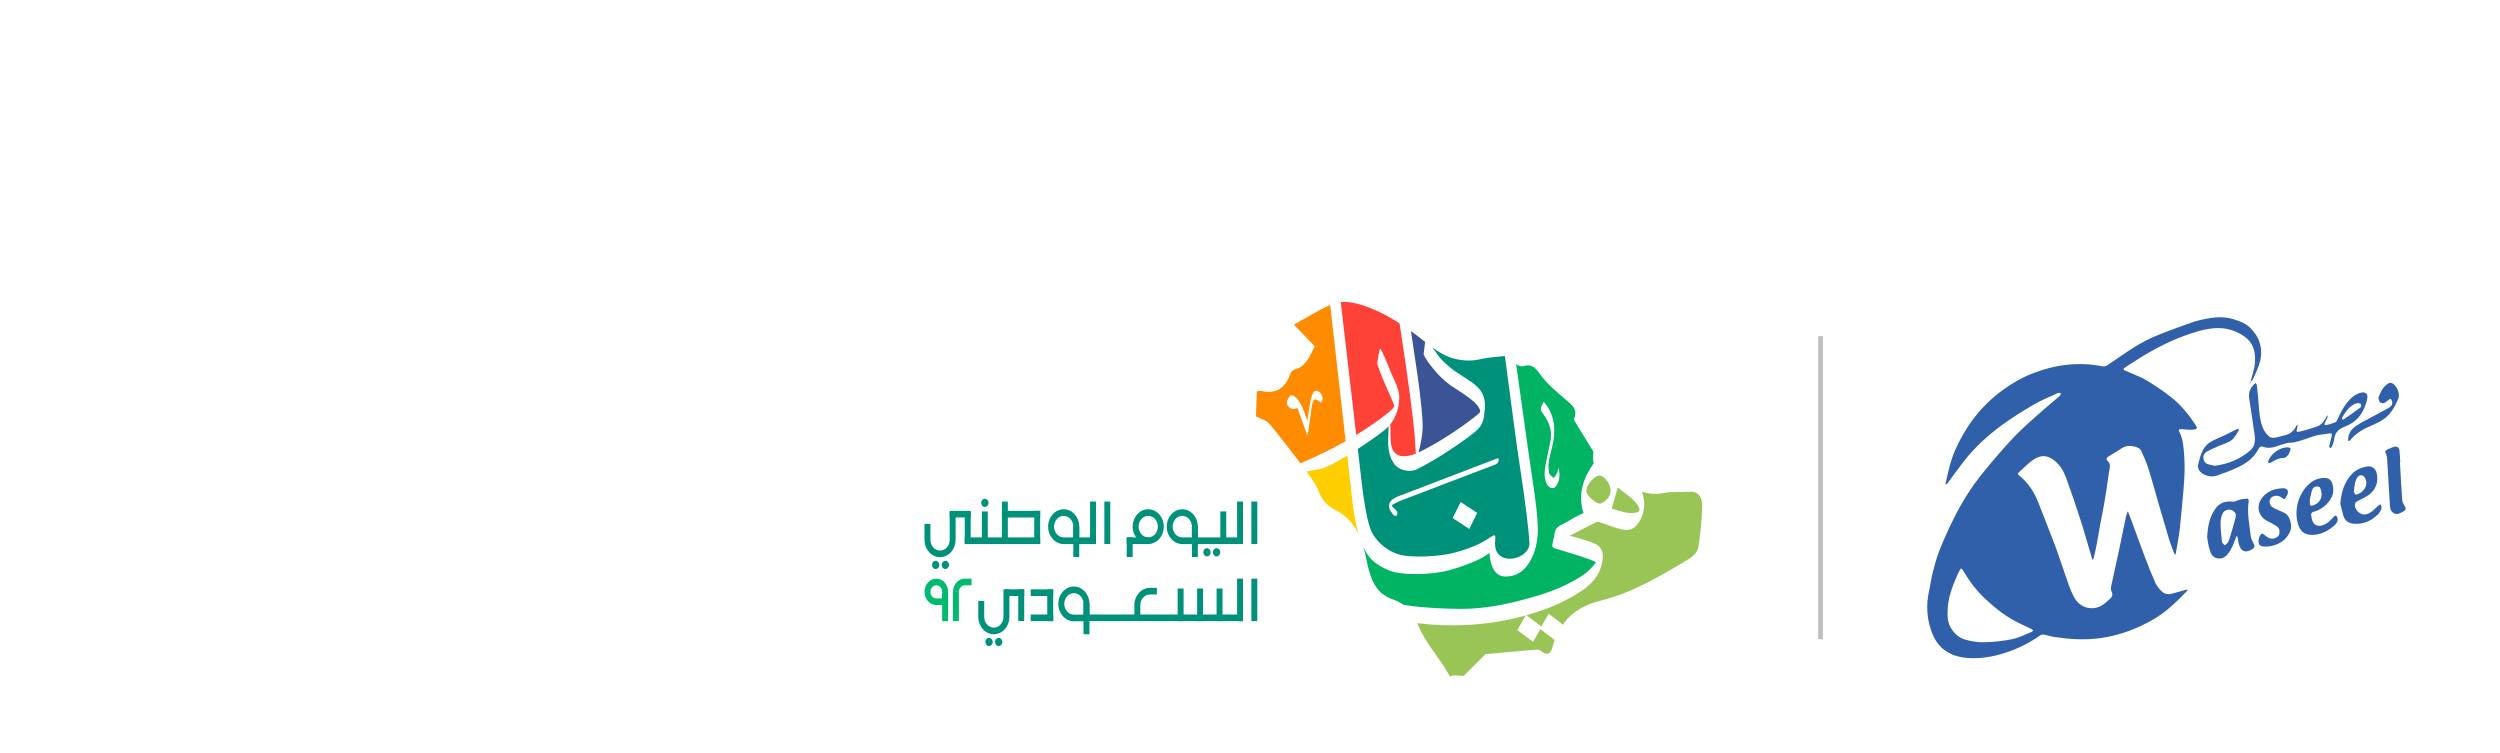 <svg width="528" height="159" viewBox="0 0 528 159" fill="none" xmlns="http://www.w3.org/2000/svg">
<g filter="url(#filter0_bd_3545_9596)">
<path d="M155 81C321 18.001 528 35 528 35V155L24 155C24 155 104 99 155 81Z" fill="white"/>
</g>
<g clip-path="url(#clip0_3545_9596)">
<path d="M475.295 80.648C475.628 79.329 476.148 78.009 476.241 76.676C476.481 73.424 475.415 71.545 472.442 70.159C469.75 68.892 467.084 69.172 464.325 69.945C460.167 71.105 456.328 72.944 452.663 75.157C451.277 75.983 449.931 76.876 448.585 77.769C448.518 77.809 448.518 78.129 448.571 78.156C449.051 78.382 449.544 78.569 450.024 78.782C451.157 79.289 452.343 79.702 453.383 80.342C455.155 81.434 456.888 82.594 458.528 83.874C460.567 85.46 462.18 87.472 463.619 89.618C464.179 90.445 464.112 90.658 463.086 90.751C462.339 90.818 461.58 90.671 460.833 90.644C460.1 90.618 460.02 90.711 460.354 91.377C461.047 92.764 461.14 94.27 461.273 95.776C461.486 98.268 461.38 100.774 461.167 103.266C460.913 106.092 460.687 108.904 460.367 111.717C460.167 113.423 459.82 115.129 459.541 116.821C459.514 116.941 459.474 117.075 459.447 117.195C459.354 117.075 459.234 116.981 459.181 116.848C458.834 115.915 458.448 114.995 458.154 114.049C457.355 111.397 456.582 108.744 455.809 106.079C455.115 103.68 454.476 101.281 453.716 98.895C453.316 97.642 452.783 96.429 452.237 95.229C452.103 94.923 451.73 94.63 451.41 94.51C450.277 94.083 449.144 93.99 448.051 94.71C447.158 95.296 446.239 95.829 445.346 96.389C444.919 96.656 444.719 96.936 445.172 97.375C445.932 98.122 445.506 99.028 445.399 99.841C445.119 102.04 444.759 104.226 444.399 106.399C444.173 107.798 443.853 109.171 443.6 110.57C443.32 112.09 443.08 113.623 442.787 115.142C442.6 116.102 442.374 117.048 442.16 117.994C442.134 118.088 442.054 118.168 442 118.248C441.947 118.154 441.867 118.074 441.84 117.981C441.054 115.355 440.334 112.703 439.495 110.091C438.522 107.038 437.482 104 436.389 100.987C435.909 99.654 435.203 98.388 434.11 97.442C432.63 96.162 431.164 95.949 429.538 97.029C428.392 97.788 427.419 98.828 426.379 99.748C426.086 100.001 426.166 100.214 426.459 100.441C428.392 101.974 429.658 103.973 430.538 106.252C431.657 109.158 432.844 112.05 433.937 114.969C434.696 116.968 435.323 119.021 436.056 121.033C436.682 122.779 437.175 124.552 438.095 126.205C439.455 128.644 442.32 129.097 444.346 127.577C444.733 127.284 445.079 126.938 445.452 126.631C446.039 126.151 446.359 125.645 445.932 124.858C445.772 124.565 445.812 124.112 445.892 123.752C446.385 121.393 446.945 119.047 447.438 116.688C447.971 114.156 448.478 111.61 449.011 109.078C449.091 108.704 449.264 108.345 449.398 107.985C449.531 108.305 449.677 108.624 449.797 108.944C450.877 111.89 451.943 114.849 453.05 117.781C453.716 119.567 454.422 121.34 455.209 123.072C455.515 123.752 456.022 124.379 456.568 124.912C457.155 125.472 457.941 125.605 458.754 125.378C459.74 125.098 460.713 124.832 461.7 124.552C461.806 124.525 461.94 124.552 462.06 124.552C462.006 124.645 461.953 124.739 461.886 124.818C459.754 127.058 457.541 129.204 454.862 130.776C451.41 132.789 447.745 134.162 443.733 134.748C440.401 135.228 437.149 135.015 433.87 134.535C433.15 134.428 432.457 134.175 431.737 134.042C431.471 133.988 431.098 134.042 430.884 134.188C428.272 136.041 425.406 137.374 422.328 138.227C419.889 138.893 417.383 139.2 414.877 138.893C411.745 138.507 409.359 136.907 408.133 133.882C406.933 130.923 406.733 127.884 407.426 124.765C407.72 123.472 407.866 122.139 408.2 120.873C408.639 119.181 409.093 117.475 409.759 115.862C410.745 113.449 411.825 111.064 413.011 108.758C414.677 105.506 416.676 102.44 418.996 99.601C421.048 97.095 423.141 94.63 425.366 92.284C427.206 90.351 429.272 88.605 431.258 86.819C432.484 85.726 433.763 84.713 435.003 83.634C435.15 83.5 435.19 83.234 435.269 83.021C435.056 83.007 434.803 82.927 434.63 83.007C432.897 83.807 431.111 84.513 429.485 85.473C427.086 86.886 424.7 88.352 422.474 90.018C419.742 92.071 417.196 94.363 415.064 97.055C413.757 98.695 412.545 100.414 411.278 102.107C411.198 102.214 411.038 102.267 410.919 102.347C410.919 102.24 410.892 102.134 410.919 102.027C411.465 99.628 411.958 97.229 412.971 94.976C415.17 90.031 418.329 85.833 422.701 82.581C424.687 81.101 426.793 79.849 429.085 78.942C433.95 77.01 438.961 76.343 444.146 77.383C444.413 77.436 444.786 77.316 445.039 77.156C446.958 75.89 448.824 74.53 450.77 73.317C452.21 72.424 453.729 71.612 455.302 70.958C457.755 69.932 460.26 69.039 462.766 68.159C463.886 67.76 465.072 67.48 466.245 67.28C468.071 66.92 469.91 66.867 471.749 67.426C473.002 67.813 474.202 68.239 475.148 69.146C477.214 71.132 478 73.571 477.321 76.343C477.001 77.636 476.361 78.849 475.828 80.088C475.735 80.315 475.468 80.462 475.295 80.648C475.295 80.648 475.281 80.635 475.295 80.648ZM411.332 129.31C411.292 130.403 411.398 131.456 411.945 132.456C412.638 133.735 413.691 134.668 414.997 135.068C416.33 135.481 417.796 135.681 419.195 135.641C421.155 135.588 423.141 135.375 425.047 134.975C426.433 134.681 427.739 133.988 429.072 133.455C429.218 133.402 429.312 133.215 429.418 133.095C429.298 133.015 429.178 132.922 429.045 132.855C428.192 132.442 427.326 132.042 426.473 131.629C423.78 130.35 421.475 128.524 419.315 126.511C417.409 124.725 415.863 122.659 414.544 120.407C414.464 120.26 414.317 120.154 414.197 120.02C414.091 120.154 413.971 120.273 413.904 120.42C413.731 120.727 413.571 121.047 413.424 121.366C412.305 123.899 411.318 126.471 411.332 129.31Z" fill="#3060AA"/>
<path d="M467.751 98.375C470.643 97.988 473.122 96.975 475.241 95.136C476.308 94.203 476.348 93.004 476.161 91.724C475.774 89.192 475.428 86.646 475.028 84.114C474.841 82.927 475.241 81.981 476.054 81.168C476.161 81.061 476.294 80.995 476.414 80.901C476.494 81.048 476.614 81.195 476.641 81.355C476.787 82.741 476.947 84.127 477.041 85.513C477.161 87.152 477.281 88.792 477.907 90.338C478.027 90.618 478.16 90.911 478.334 91.151C479.346 92.564 479.68 92.67 481.372 92.231C481.652 92.164 481.932 92.071 482.212 92.017C483.452 91.791 484.398 91.191 484.931 90.018C484.984 89.898 485.131 89.818 485.238 89.711C485.238 89.858 485.264 90.005 485.224 90.138C484.904 91.324 484.904 91.364 486.104 91.058C487.17 90.791 488.223 90.445 489.276 90.098C490.289 89.751 490.876 88.952 491.329 88.032C491.395 87.899 491.515 87.805 491.609 87.699C491.595 87.859 491.609 88.032 491.555 88.165C491.395 88.552 491.209 88.925 491.009 89.312C490.836 89.658 490.929 89.871 491.315 89.778C491.982 89.618 492.648 89.431 493.275 89.165C493.475 89.085 493.595 88.752 493.701 88.525C494.474 86.819 495.341 85.166 496.753 83.914C497.273 83.447 497.98 83.101 498.659 82.927C499.566 82.687 500.139 83.194 499.979 84.1C499.832 84.953 499.526 85.806 499.152 86.579C498.353 88.272 497.02 89.405 495.261 90.085C494.048 90.551 493.115 91.284 492.981 92.75C492.928 93.283 492.688 93.817 492.488 94.336C492.435 94.483 492.222 94.563 492.088 94.683C492.035 94.523 491.915 94.363 491.942 94.216C492.088 93.55 492.275 92.884 492.422 92.217C492.582 91.524 492.475 91.444 491.769 91.564C490.916 91.711 490.049 91.777 489.223 91.964C488.45 92.15 487.717 92.484 486.957 92.71C485.931 93.004 484.904 93.47 483.878 93.483C482.265 93.51 480.946 94.47 479.413 94.563C479.013 94.59 478.573 94.563 478.214 94.43C477.64 94.216 477.307 94.19 476.974 94.856C476.094 96.576 474.602 97.735 472.909 98.561C471.429 99.295 469.857 99.868 468.297 100.414C467.258 100.774 466.191 100.654 465.218 100.054C464.472 99.588 464.059 98.908 464.272 98.028C464.699 96.282 465.125 94.47 466.764 93.403C467.737 92.777 468.87 92.404 469.923 91.897C470.776 91.484 471.616 91.044 472.456 90.618C472.549 90.564 472.656 90.538 472.749 90.511C472.776 90.658 472.856 90.858 472.802 90.938C472.322 91.644 471.949 92.51 471.296 92.977C470.456 93.577 469.377 93.843 468.417 94.27C467.644 94.616 466.871 94.95 466.138 95.349C465.512 95.696 465.258 96.269 465.392 96.989C465.512 97.629 465.938 97.975 466.565 98.108C466.951 98.202 467.404 98.295 467.751 98.375ZM498.153 85.113C497.806 85.193 497.526 85.206 497.3 85.326C496.047 85.939 495.327 87.059 494.661 88.205C494.607 88.299 494.647 88.445 494.647 88.565C494.781 88.565 494.941 88.618 495.021 88.552C496.194 87.739 497.366 86.926 498.513 86.073C498.659 85.966 498.726 85.606 498.659 85.42C498.606 85.273 498.299 85.206 498.153 85.113Z" fill="#3060AA"/>
<path d="M466.151 113.503C466.271 111.01 466.711 109.024 467.977 107.318C468.844 106.145 470.11 105.785 471.523 105.945C471.949 105.999 472.242 105.825 472.602 105.665C473.242 105.399 473.988 105.386 474.708 105.306C474.775 105.292 474.961 105.612 474.935 105.759C474.535 108.251 475.068 110.704 475.348 113.156C475.415 113.769 475.748 114.369 476.028 114.942C476.254 115.395 476.161 115.662 475.761 115.928C474.308 116.928 473.229 116.515 472.816 114.795C472.722 114.409 472.696 114.009 472.616 113.622C472.576 113.449 472.482 113.289 472.416 113.129C472.349 113.276 472.256 113.423 472.202 113.569C471.789 114.782 471.336 115.968 470.523 116.995C469.937 117.728 469.244 118.074 468.324 117.928C467.364 117.781 466.964 116.995 466.711 116.235C466.391 115.222 466.271 114.156 466.151 113.503ZM472.229 108.771C472.189 108.638 472.162 108.398 472.029 108.238C471.19 107.265 469.71 107.491 469.297 108.704C469.097 109.304 468.964 109.957 468.977 110.584C469.004 111.876 469.124 113.169 469.284 114.462C469.31 114.729 469.67 114.942 469.87 115.182C470.083 114.982 470.336 114.822 470.496 114.595C470.67 114.342 470.79 114.049 470.883 113.756C471.269 112.49 471.643 111.223 471.989 109.957C472.109 109.597 472.149 109.224 472.229 108.771Z" fill="#3060AA"/>
<path d="M488.263 112.969C486.757 112.969 485.877 112.303 485.384 110.797C484.398 107.771 485.438 104.066 487.89 102.04C488.783 101.294 489.836 100.92 491.022 100.947C491.769 100.974 492.288 101.294 492.542 102.013C492.981 103.293 492.862 104.506 492.088 105.612C491.235 106.838 490.103 107.691 488.65 108.078C488.237 108.184 488.05 108.438 488.13 108.864C488.183 109.171 488.21 109.477 488.303 109.784C488.61 110.823 489.436 111.263 490.476 110.957C491.502 110.65 492.208 109.904 492.901 109.144C493.008 109.024 493.248 108.838 493.288 108.864C493.448 108.984 493.621 109.171 493.675 109.357C493.848 110.024 493.488 110.544 493.048 110.943C491.675 112.17 490.129 112.956 488.263 112.969ZM487.837 105.519C487.823 106.812 487.89 106.918 488.45 106.758C489.876 106.358 490.622 105.079 490.222 103.666C490.103 103.253 490.063 102.746 489.449 102.733C488.836 102.72 488.423 103.066 488.263 103.626C488.05 104.373 487.917 105.132 487.837 105.519Z" fill="#3060AA"/>
<path d="M494.274 106.385C494.488 103.813 495.154 101.8 496.7 100.134C497.566 99.201 498.686 98.735 499.912 98.522C500.898 98.348 501.698 98.921 501.951 99.894C502.471 101.894 501.605 103.866 499.766 104.852C499.126 105.199 498.486 105.519 497.846 105.879C497.686 105.972 497.473 106.105 497.42 106.252C497.033 107.385 498.339 108.824 499.526 108.651C500.645 108.478 501.352 107.705 502.085 106.972C502.285 106.785 502.525 106.638 502.751 106.465C502.831 106.772 503.044 107.118 502.964 107.385C502.831 107.825 502.578 108.278 502.258 108.598C500.805 110.051 499.059 110.81 496.98 110.597C495.914 110.49 495.181 109.877 494.887 108.824C494.634 107.918 494.434 106.998 494.274 106.385ZM497.113 103.933C497.22 104.066 497.46 104.506 497.58 104.479C499.112 104.133 500.339 102.547 499.499 100.961C499.112 100.241 498.393 100.148 497.9 100.801C497.673 101.107 497.5 101.494 497.406 101.88C497.273 102.493 497.22 103.106 497.113 103.933Z" fill="#3060AA"/>
<path d="M481.412 112.356C481.492 111.757 481.186 111.343 480.693 111.05C480.12 110.704 479.546 110.384 478.947 110.09C476.867 109.078 476.374 106.732 477.894 104.959C479.013 103.653 480.519 103.186 482.159 103.12C483.132 103.08 483.492 103.813 482.998 104.652C482.945 104.746 482.852 104.826 482.812 104.932C482.625 105.466 482.412 105.545 481.946 105.132C481.172 104.453 479.84 104.626 479.466 105.399C479.133 106.105 479.48 106.945 480.266 107.318C481.013 107.665 481.759 107.985 482.505 108.331C483.585 108.838 484.158 110.85 483.745 112.036C482.799 114.675 479.933 115.635 477.934 115.408C477.374 115.342 477.054 115.035 477.001 114.462C476.947 113.782 477.321 112.783 477.734 112.729C477.947 112.703 478.24 112.929 478.427 113.103C479.147 113.782 479.973 113.956 480.733 113.543C481.186 113.289 481.479 112.929 481.412 112.356Z" fill="#3060AA"/>
<path d="M506.87 97.615C507.016 100.281 507.136 102.96 507.349 105.626C507.389 106.119 507.709 106.612 507.963 107.065C508.176 107.438 508.096 107.678 507.763 107.905C507.723 107.931 507.683 107.958 507.656 107.971C507.016 108.305 506.376 108.824 505.617 108.411C504.83 107.985 504.764 107.198 504.724 106.399C504.55 103.24 504.364 100.081 504.164 96.922C504.137 96.535 504.071 96.109 503.884 95.776C503.671 95.376 503.751 95.149 504.124 94.99C504.59 94.776 505.044 94.55 505.523 94.39C506.203 94.176 506.67 94.456 506.763 95.163C506.87 95.976 506.883 96.789 506.936 97.602C506.91 97.615 506.883 97.615 506.87 97.615Z" fill="#3060AA"/>
<path d="M502.338 83.94C502.751 82.887 503.231 81.648 504.471 80.942C504.67 80.822 505.057 80.835 505.27 80.955C506.07 81.381 507.043 83.007 506.483 84.3C505.777 85.913 504.964 87.432 503.511 88.472C502.725 89.032 501.832 89.458 500.939 89.845C499.179 90.591 497.526 91.471 496.34 93.004C496.274 93.097 496.127 93.137 496.02 93.204C495.98 93.07 495.914 92.924 495.914 92.79C495.954 91.498 496.687 90.551 497.686 89.898C498.819 89.138 500.072 88.539 501.272 87.886C502.378 87.286 503.498 86.726 504.59 86.086C505.044 85.82 505.337 85.367 505.217 84.793C505.177 84.594 505.057 84.367 504.91 84.26C504.83 84.207 504.577 84.394 504.417 84.5C504.164 84.673 503.951 84.913 503.671 85.047C502.924 85.38 502.325 84.967 502.338 83.94Z" fill="#3060AA"/>
<path d="M483.145 94.483C483.772 94.497 483.918 94.75 483.625 95.323C483.492 95.576 483.438 95.896 483.252 96.096C482.998 96.363 482.639 96.736 482.332 96.722C481.266 96.696 480.426 97.216 479.573 97.709C479.44 97.789 479.267 97.802 479.107 97.842C479.093 97.682 479.013 97.496 479.067 97.349C479.6 95.816 481.559 94.443 483.145 94.483Z" fill="#3060AA"/>
<path d="M475.281 80.635C475.281 80.701 475.295 80.768 475.268 80.835C475.228 80.928 475.161 81.008 475.108 81.088C475.121 80.995 475.135 80.888 475.161 80.795C475.188 80.741 475.255 80.701 475.281 80.635C475.281 80.635 475.295 80.648 475.281 80.635Z" fill="#3060AA"/>
</g>
<g clip-path="url(#clip1_3545_9596)">
<g style="mix-blend-mode:multiply">
<path d="M307.315 78.406H307.319C307.938 78.825 308.534 79.21 309.085 79.57C309.273 79.686 309.636 79.931 309.636 79.931C310.348 80.397 310.961 80.816 311.426 81.19C313.096 82.535 313.993 84.127 313.476 87.442C313.463 87.558 313.449 87.677 313.439 87.793C313.22 89.28 312.867 90.134 311.193 91.482C308.397 93.687 303.55 96.934 299.347 99.071C297.779 99.864 295.629 99.32 294.695 98.275C293.322 96.679 293.172 94.531 293.168 93.091C293.199 91.791 293.244 90.777 293.288 90.039C292.402 90.937 290.44 92.391 287.404 94.405C287.189 94.545 286.98 94.681 286.771 94.817C286.994 96.76 287.199 98.547 287.373 100.078C288.144 106.871 288.917 111.101 289.903 112.735C291.18 114.859 293.014 116.247 295.171 117.02C297.796 117.962 304.259 117.483 306.881 116.802C310.047 115.982 312.539 114.961 314.36 113.736C315.013 113.286 315.404 113.062 315.54 113.062C315.766 113.062 315.855 113.29 315.807 113.739C315.647 115.145 315.811 116.172 316.304 116.829C316.91 117.608 317.748 118 318.826 118.003C319.86 118.003 320.801 117.707 321.657 117.108C322.622 116.407 323.074 115.556 323.009 114.552C322.814 111.364 322.143 106.003 320.993 98.472C320.507 95.494 318.854 82.967 317.837 75.191C317.228 75.235 314.123 75.504 312.665 75.861C310.803 76.317 308.797 76.205 306.952 75.694C305.344 75.248 303.899 74.394 302.52 73.397C303.218 74.374 303.957 75.391 304.17 75.636C305.09 76.633 306.138 77.559 307.315 78.41M310.31 111.711L306.809 109.417L308.493 106.027L311.994 108.324L310.31 111.711V111.711ZM316.485 96.76C316.619 97.557 316.331 97.924 315.684 98.169C309.023 100.688 302.366 103.233 295.715 105.789C295.109 106.02 294.538 106.378 293.935 106.687C294.247 107.603 295.506 107.725 295.02 108.91H294.431C294.209 108.631 293.973 108.362 293.767 108.066C293.103 107.106 293.271 106.024 294.199 105.408C294.575 105.156 294.983 104.945 295.397 104.785C302.26 102.151 309.129 99.527 315.996 96.903C316.15 96.845 316.311 96.811 316.489 96.76" fill="#00917B"/>
<path d="M284.2 93.166C283.02 82.725 281.493 69.32 280.942 64.433C278.34 65.515 275.89 67.148 273.268 68.568C274.876 70.235 276.304 71.709 277.676 73.128C276.557 75.394 275.705 77.498 273.398 78.046C273.035 78.134 272.611 78.631 272.467 79.046C271.389 82.174 269.359 83.201 266.514 82.603C266.217 82.541 265.895 82.623 265.45 82.643C265.381 84.614 265.316 86.486 265.265 87.935C266.422 88.548 267.517 88.779 268.13 89.514C269.396 91.036 270.618 92.601 271.827 94.187C272.097 94.541 273.333 96.093 274.661 97.856C277.108 96.797 279.162 95.848 280.802 95.004C281.952 94.419 283.081 93.799 284.194 93.163M279.275 84.491C279.213 84.665 279.121 84.828 279.049 84.988C278.963 84.975 278.895 84.988 278.854 84.958C277.656 83.998 277.331 84.134 277.057 85.812C276.797 87.391 276.311 91.556 276.116 92.033C275.458 90.022 274.623 87.976 274.038 86.183C273.145 86.594 272.289 86.292 271.94 85.614C271.532 84.828 272.035 84.27 272.357 83.695C272.658 83.164 273.494 83.763 273.716 83.95C274.11 84.28 274.5 84.985 274.767 85.454C275.335 86.458 275.636 87.65 276.105 88.892C276.314 87.517 276.489 86.241 276.711 84.978C276.81 84.416 276.964 83.855 277.166 83.331C277.382 82.776 277.707 82.296 278.361 82.613C279.063 82.95 279.501 83.868 279.275 84.498" fill="#FF8B00"/>
<path d="M300.459 89.906C300.459 90.968 300.35 92.057 300.134 93.166C299.983 94.014 299.781 94.861 299.597 95.549C299.631 95.532 299.668 95.515 299.706 95.498C303.666 93.612 308.51 90.379 311.31 88.16C312.155 87.52 312.614 87.109 312.631 86.915C312.631 86.884 312.631 86.857 312.624 86.826C312.419 85.945 311.727 85.172 310.8 84.437C309.667 83.515 308.441 82.749 307.226 81.956C307.226 81.956 306.631 81.579 306.35 81.374C305.898 81.068 305.087 80.36 305.087 80.36C303.786 79.298 301.274 76.368 300.665 74.813C300.654 74.734 300.863 73.237 300.997 72.237C299.997 71.447 299.011 70.64 297.998 69.919C298.44 72.846 298.929 76.16 299.47 79.867C300.134 84.856 300.466 88.201 300.463 89.903" fill="#3B5495"/>
<path d="M284.546 96.212C282.301 97.577 280.524 98.496 279.224 98.966C279.186 98.979 278.087 99.187 275.938 99.582C277.081 101.168 278.084 102.675 278.358 103.448C279.176 105.741 280.384 106.878 282.304 107.872C284.488 109.005 285.95 110.754 286.963 112.878C286.412 111.027 285.977 108.811 285.662 106.215C285.508 104.799 285.084 101.008 284.543 96.216" fill="#FFCE00"/>
<path d="M290.235 89.372C293.066 87.408 294.479 86.176 294.479 85.669C294.479 85.564 293.856 84.117 292.611 81.333C291.929 79.836 290.885 77.028 290.885 76.838C290.885 76.606 290.961 76.034 291.111 75.129C291.282 74.115 291.423 73.611 291.536 73.611C291.594 73.611 293.011 76.63 293.148 77.157C293.062 76.831 293.637 78.509 294.449 80.197C295.164 81.694 295.523 82.929 295.523 83.899C295.523 86.033 294.89 87.949 293.627 89.651C293.654 90.226 293.672 91.019 293.672 92.043C293.672 93.677 293.925 95.038 294.675 95.715C295.342 96.342 296.297 96.461 297.31 96.301L297.673 96.233C298.128 96.134 298.587 95.977 299.035 95.797C298.936 94.33 298.768 92.074 298.772 91.928C298.381 87.483 297.382 80.023 295.78 69.551C295.718 69.163 295.653 68.745 295.588 68.302C293.822 67.166 292.005 66.134 290.091 65.345C288.048 64.501 285.474 63.562 283.167 63.8C283.619 67.676 285.203 81.231 286.429 91.853C287.719 91.06 288.993 90.24 290.232 89.375" fill="#FF4237"/>
<path d="M345.333 108.297C346.319 108.165 346.507 107.654 345.915 106.762C344.782 105.057 343.078 104.159 341.671 102.968C341.246 104.448 340.842 105.857 340.401 107.392C341.975 107.885 343.591 108.535 345.333 108.297" fill="#98C555"/>
<path d="M308.178 128.597C313.517 128.659 318.731 127.549 323.875 126.058C327.527 124.997 331.094 123.652 334.342 121.447C335.332 120.777 336.064 120.082 337.077 118.762C335.999 117.996 328.965 116.039 328.342 115.801C327.931 115.648 327.746 115.42 327.887 114.828C328.143 113.735 328.229 113.238 328.38 112.439C328.554 111.513 329.208 111.122 329.882 110.781C331.289 110.084 332.186 109.427 333.6 108.746C333.884 108.607 334.164 108.457 334.421 108.328C333.185 104.23 334.445 100.885 336.612 97.801C336.324 96.998 336.427 96.222 336.55 95.433C336.519 95.395 333.86 91.019 332.515 88.864C332.449 88.762 332.412 88.572 332.453 88.466C333.295 86.319 331.912 85.482 330.683 84.403C328.801 82.756 326.788 81.159 325.32 79.107C324.241 77.596 323.437 76.776 321.702 77.341C321.417 77.436 320.931 77.324 320.569 77.127C320.411 77.045 320.281 76.943 320.192 76.834C321.161 83.535 322.934 96.627 323.601 100.922C324.375 105.894 324.772 109.471 324.789 111.656C324.806 114.341 324.248 116.649 323.122 118.578C321.883 120.709 320.175 121.767 317.998 121.764C315.955 121.757 314.815 120.096 314.575 116.785C313.069 117.935 310.676 119.021 307.397 120.038C306.922 120.188 306.456 120.327 305.994 120.457C302.954 121.311 296.074 121.726 293.093 120.365C291.628 119.698 290.105 118.786 289.194 117.625C288.756 117.067 288.352 116.397 287.983 115.621C288.205 116.39 288.393 117.193 288.554 118.013C289.212 121.359 290.108 124.704 293.213 126.198C293.391 126.283 293.579 126.361 293.771 126.436C293.839 126.46 293.904 126.487 293.973 126.511C294.842 126.814 295.667 127.216 296.406 127.729C297.225 127.869 298.046 127.985 298.874 128.077C301.958 128.417 305.066 128.56 308.167 128.594M326.035 84.842C328.075 87.19 328.592 89.991 328.075 93.081C327.835 94.524 327.366 95.919 327.13 97.362C326.997 98.189 327.01 99.095 327.175 99.911C327.257 100.327 327.815 100.619 328.161 100.97C328.4 100.606 328.671 100.258 328.873 99.867C328.999 99.619 329.023 99.302 329.157 98.741C329.509 100.231 329.386 101.409 328.804 102.46C328.239 103.481 327.065 103.209 326.579 102.011C326.011 100.616 326.237 99.193 326.504 97.784C326.795 96.236 327.151 94.701 327.452 93.156C327.856 91.073 327.24 89.286 326.093 87.683C325.196 86.431 325.186 86.441 326.038 84.842" fill="#00B464"/>
<path d="M356.707 103.856C354.938 103.989 353.131 103.795 351.395 104.121C349.67 104.451 348.147 104.322 346.774 103.815C347.671 106.109 347.356 108.92 345.686 110.911C344.7 112.085 343.468 112.051 342.28 111.765C340.808 111.414 339.388 110.802 337.94 110.322C337.7 110.24 337.392 110.148 337.19 110.25C335.342 111.166 333.507 112.122 331.518 113.147C332.467 113.405 333.285 113.599 334.086 113.855C335.023 114.151 335.968 114.45 336.875 114.845C338.131 115.383 338.648 116.574 338.481 118.058C338.118 121.321 336.252 123.305 333.904 124.871C330.303 127.277 326.405 128.805 322.376 129.935L325.539 132.303L327.069 129.629L330.18 131.953C330.303 131.701 330.375 131.524 330.344 131.49C332.285 129.026 335.017 127.607 338.149 126.824C344.854 125.15 350.813 121.6 356.762 118C357.556 117.516 358.508 116.574 358.659 115.689C359.141 112.813 359.432 109.873 359.507 106.949C359.555 105.105 358.737 103.699 356.711 103.856" fill="#98C555"/>
<path d="M338.012 106.371C338.08 106.364 338.145 106.31 338.214 106.276C340.401 105.21 340.784 103.09 339.107 101.191C338.799 100.844 338.357 100.5 337.943 100.442C336.872 100.293 335.044 102.318 335.03 103.611C335.034 103.658 335.041 103.764 335.058 103.869C335.229 104.819 337.166 106.463 338.012 106.371Z" fill="#98C555"/>
<path d="M323.776 135.554L320.466 133.08L322.229 129.973C321.674 130.126 321.116 130.276 320.555 130.415C313.75 132.124 306.261 132.505 299.319 131.606C301.311 136.405 303.639 138.178 306.264 142.946C306.651 142.292 309.143 142.936 309.164 142.687L313.733 138.164C317.317 137.838 320.904 137.49 324.491 137.191C324.844 137.16 325.282 137.317 325.569 137.555C326.805 138.566 327.555 138.021 327.907 136.606C328.034 136.098 328.188 135.625 328.352 135.166L325.306 132.882L323.776 135.557V135.554Z" fill="#98C555"/>
<path d="M265.542 105.929H264.29V114.903H265.542V105.929Z" fill="#00917B"/>
<path d="M262.527 105.929H261.274V114.903H262.527V105.929Z" fill="#00917B"/>
<path d="M234.49 105.929H233.237V114.903H234.49V105.929Z" fill="#00917B"/>
<path d="M231.474 105.929H230.221V114.903H231.474V105.929Z" fill="#00917B"/>
<path d="M219.682 107.889H218.43V114.899H219.682V107.889Z" fill="#00917B"/>
<path d="M212.857 105.929H211.604V114.903H212.857V105.929Z" fill="#00917B"/>
<path d="M262.527 113.5H252.984V114.903H262.527V113.5Z" fill="#00917B"/>
<path d="M219.682 113.5H203.756V114.903H219.682V113.5Z" fill="#00917B"/>
<path d="M258.984 108.015H257.731V114.903H258.984V108.015Z" fill="#00917B"/>
<path d="M208.62 108.015H207.367V114.903H208.62V108.015Z" fill="#00917B"/>
<path d="M205.009 108.015H203.756V114.903H205.009V108.015Z" fill="#00917B"/>
<path d="M252.984 111.135H251.731V117.642H252.984V111.135Z" fill="#00917B"/>
<path d="M239.217 113.5H237.964V117.646H239.217V113.5Z" fill="#00917B"/>
<path d="M242.595 113.5H237.968V114.903H242.595V113.5Z" fill="#00917B"/>
<path d="M219.682 107.889H211.604V109.291H219.682V107.889Z" fill="#00917B"/>
<path d="M205.009 107.889H200.572V109.291H205.009V107.889Z" fill="#00917B"/>
<path d="M231.474 113.5H227.63V114.903H231.474V113.5Z" fill="#00917B"/>
<path d="M242.506 107.552C240.692 107.552 239.22 109.196 239.22 111.224C239.22 113.252 240.692 114.899 242.506 114.899C244.32 114.899 245.792 113.256 245.792 111.224C245.792 109.192 244.32 107.552 242.506 107.552ZM242.506 113.497C241.384 113.497 240.473 112.48 240.473 111.224C240.473 109.968 241.384 108.95 242.506 108.95C243.629 108.95 244.539 109.968 244.539 111.224C244.539 112.48 243.629 113.497 242.506 113.497Z" fill="#00917B"/>
<path d="M252.984 111.227C252.984 109.199 251.512 107.555 249.698 107.555C247.884 107.555 246.412 109.199 246.412 111.227C246.412 113.256 247.884 114.903 249.698 114.903H252.984V111.227ZM251.731 113.501H249.698C248.575 113.501 247.668 112.483 247.668 111.227C247.668 109.971 248.578 108.954 249.698 108.954C250.817 108.954 251.731 109.971 251.731 111.227V113.501Z" fill="#00917B"/>
<path d="M227.935 111.135H226.682V117.642H227.935V111.135Z" fill="#00917B"/>
<path d="M227.935 111.227C227.935 109.199 226.463 107.555 224.649 107.555C222.835 107.555 221.363 109.199 221.363 111.227C221.363 113.256 222.835 114.903 224.649 114.903H227.935V111.227ZM226.682 113.501H224.649C223.526 113.501 222.619 112.483 222.619 111.227C222.619 109.971 223.53 108.954 224.649 108.954C225.768 108.954 226.682 109.971 226.682 111.227V113.501Z" fill="#00917B"/>
<path d="M208.77 106.204C208.77 106.684 208.421 107.072 207.993 107.072C207.565 107.072 207.216 106.684 207.216 106.204C207.216 105.724 207.565 105.336 207.993 105.336C208.421 105.336 208.77 105.724 208.77 106.204Z" fill="#00917B"/>
<path d="M200.436 119.307C200.436 119.787 200.086 120.175 199.659 120.175C199.231 120.175 198.882 119.787 198.882 119.307C198.882 118.827 199.231 118.439 199.659 118.439C200.086 118.439 200.436 118.827 200.436 119.307Z" fill="#00917B"/>
<path d="M198.392 119.307C198.392 119.787 198.043 120.175 197.615 120.175C197.187 120.175 196.838 119.787 196.838 119.307C196.838 118.827 197.187 118.439 197.615 118.439C198.043 118.439 198.392 118.827 198.392 119.307Z" fill="#00917B"/>
<path d="M257.721 116.642C257.721 117.122 257.372 117.51 256.944 117.51C256.516 117.51 256.167 117.122 256.167 116.642C256.167 116.162 256.516 115.774 256.944 115.774C257.372 115.774 257.721 116.162 257.721 116.642Z" fill="#00917B"/>
<path d="M255.681 116.642C255.681 117.122 255.332 117.51 254.904 117.51C254.476 117.51 254.127 117.122 254.127 116.642C254.127 116.162 254.476 115.774 254.904 115.774C255.332 115.774 255.681 116.162 255.681 116.642Z" fill="#00917B"/>
<path d="M200.572 114.001C200.572 115.257 199.662 116.275 198.539 116.275C197.417 116.275 196.509 115.257 196.509 114.001V110.639H195.253V114.001C195.253 116.03 196.725 117.673 198.539 117.673C200.353 117.673 201.825 116.03 201.825 114.001V108.192H200.572V114.001V114.001Z" fill="#00917B"/>
<path d="M211.697 135.584C211.697 136.064 211.348 136.452 210.92 136.452C210.492 136.452 210.143 136.064 210.143 135.584C210.143 135.104 210.492 134.716 210.92 134.716C211.348 134.716 211.697 135.104 211.697 135.584Z" fill="#00917B"/>
<path d="M209.657 135.584C209.657 136.064 209.308 136.452 208.88 136.452C208.452 136.452 208.103 136.064 208.103 135.584C208.103 135.104 208.452 134.716 208.88 134.716C209.308 134.716 209.657 135.104 209.657 135.584Z" fill="#00917B"/>
<path d="M265.542 122.209H264.29V131.184H265.542V122.209Z" fill="#00917B"/>
<path d="M262.527 122.209H261.274V131.184H262.527V122.209Z" fill="#00917B"/>
<path d="M258.197 124.292H256.944V131.181H258.197V124.292Z" fill="#00917B"/>
<path d="M254.086 124.292H252.833V131.181H254.086V124.292Z" fill="#00917B"/>
<path d="M249.975 124.292H248.722V131.181H249.975V124.292Z" fill="#00917B"/>
<path d="M262.527 129.782H229.739V131.184H262.527V129.782Z" fill="#00917B"/>
<path d="M222.434 124.473H217.683V125.875H222.434V124.473Z" fill="#00917B"/>
<path d="M216.311 124.473H212.275V125.875H216.311V124.473Z" fill="#00917B"/>
<path d="M222.434 129.782H217.683V131.184H222.434V129.782Z" fill="#00917B"/>
<path d="M222.434 124.473H221.182V131.18H222.434V124.473Z" fill="#00917B"/>
<path d="M216.311 124.473H215.058V131.18H216.311V124.473Z" fill="#00917B"/>
<path d="M242.862 124.153C241.048 124.153 239.576 125.797 239.576 127.825V129.976H240.829V127.825C240.829 126.569 241.74 125.552 242.862 125.552H244.334V124.149H242.862V124.153Z" fill="#00917B"/>
<path d="M211.93 130.282C211.93 131.538 211.019 132.555 209.896 132.555C208.774 132.555 207.867 131.538 207.867 130.282V126.92H206.614V130.282C206.614 132.31 208.086 133.954 209.9 133.954C211.714 133.954 213.186 132.31 213.186 130.282V124.473H211.933V130.282H211.93Z" fill="#00917B"/>
<path d="M230.088 127.447H228.835V133.954H230.088V127.447Z" fill="#00917B"/>
<path d="M230.091 127.539C230.091 125.511 228.62 123.867 226.806 123.867C224.991 123.867 223.52 125.511 223.52 127.539C223.52 129.568 224.991 131.215 226.806 131.215H230.091V127.539ZM228.839 129.813H226.806C225.683 129.813 224.776 128.795 224.776 127.539C224.776 126.283 225.686 125.266 226.806 125.266C227.925 125.266 228.839 126.283 228.839 127.539V129.813V129.813Z" fill="#00917B"/>
<path d="M200.237 125.218H198.984V131.181H200.237V125.218Z" fill="#00BA70"/>
<path d="M200.24 124.997C200.24 123.458 199.125 122.209 197.749 122.209C196.373 122.209 195.257 123.458 195.257 124.997C195.257 126.535 196.373 127.784 197.749 127.784H200.24V124.997V124.997ZM198.988 126.382H197.749C197.064 126.382 196.509 125.762 196.509 124.997C196.509 124.231 197.064 123.612 197.749 123.612C198.433 123.612 198.988 124.231 198.988 124.997V126.382V126.382Z" fill="#00BA70"/>
<path d="M202.517 124.997H201.264V131.184H202.517V124.997Z" fill="#00BA70"/>
<path d="M205.193 122.209H203.756C202.38 122.209 201.264 123.458 201.264 124.997H202.517C202.517 124.231 203.071 123.612 203.756 123.612H205.193" fill="#00BA70"/>
</g>
</g>
<rect x="384" y="71" width="1" height="64" fill="#BEBEBE"/>
<defs>
<filter id="filter0_bd_3545_9596" x="0" y="0.912" width="552" height="170.088" filterUnits="userSpaceOnUse" color-interpolation-filters="sRGB">
<feFlood flood-opacity="0" result="BackgroundImageFix"/>
<feGaussianBlur in="BackgroundImage" stdDeviation="8"/>
<feComposite in2="SourceAlpha" operator="in" result="effect1_backgroundBlur_3545_9596"/>
<feColorMatrix in="SourceAlpha" type="matrix" values="0 0 0 0 0 0 0 0 0 0 0 0 0 0 0 0 0 0 127 0" result="hardAlpha"/>
<feOffset dy="-8"/>
<feGaussianBlur stdDeviation="12"/>
<feComposite in2="hardAlpha" operator="out"/>
<feColorMatrix type="matrix" values="0 0 0 0 0 0 0 0 0 0 0 0 0 0 0 0 0 0 0.08 0"/>
<feBlend mode="normal" in2="effect1_backgroundBlur_3545_9596" result="effect2_dropShadow_3545_9596"/>
<feBlend mode="normal" in="SourceGraphic" in2="effect2_dropShadow_3545_9596" result="shape"/>
</filter>
<clipPath id="clip0_3545_9596">
<rect width="101.069" height="72" fill="white" transform="translate(407 67)"/>
</clipPath>
<clipPath id="clip1_3545_9596">
<rect width="164.651" height="80" fill="white" transform="translate(195 63)"/>
</clipPath>
</defs>
</svg>
